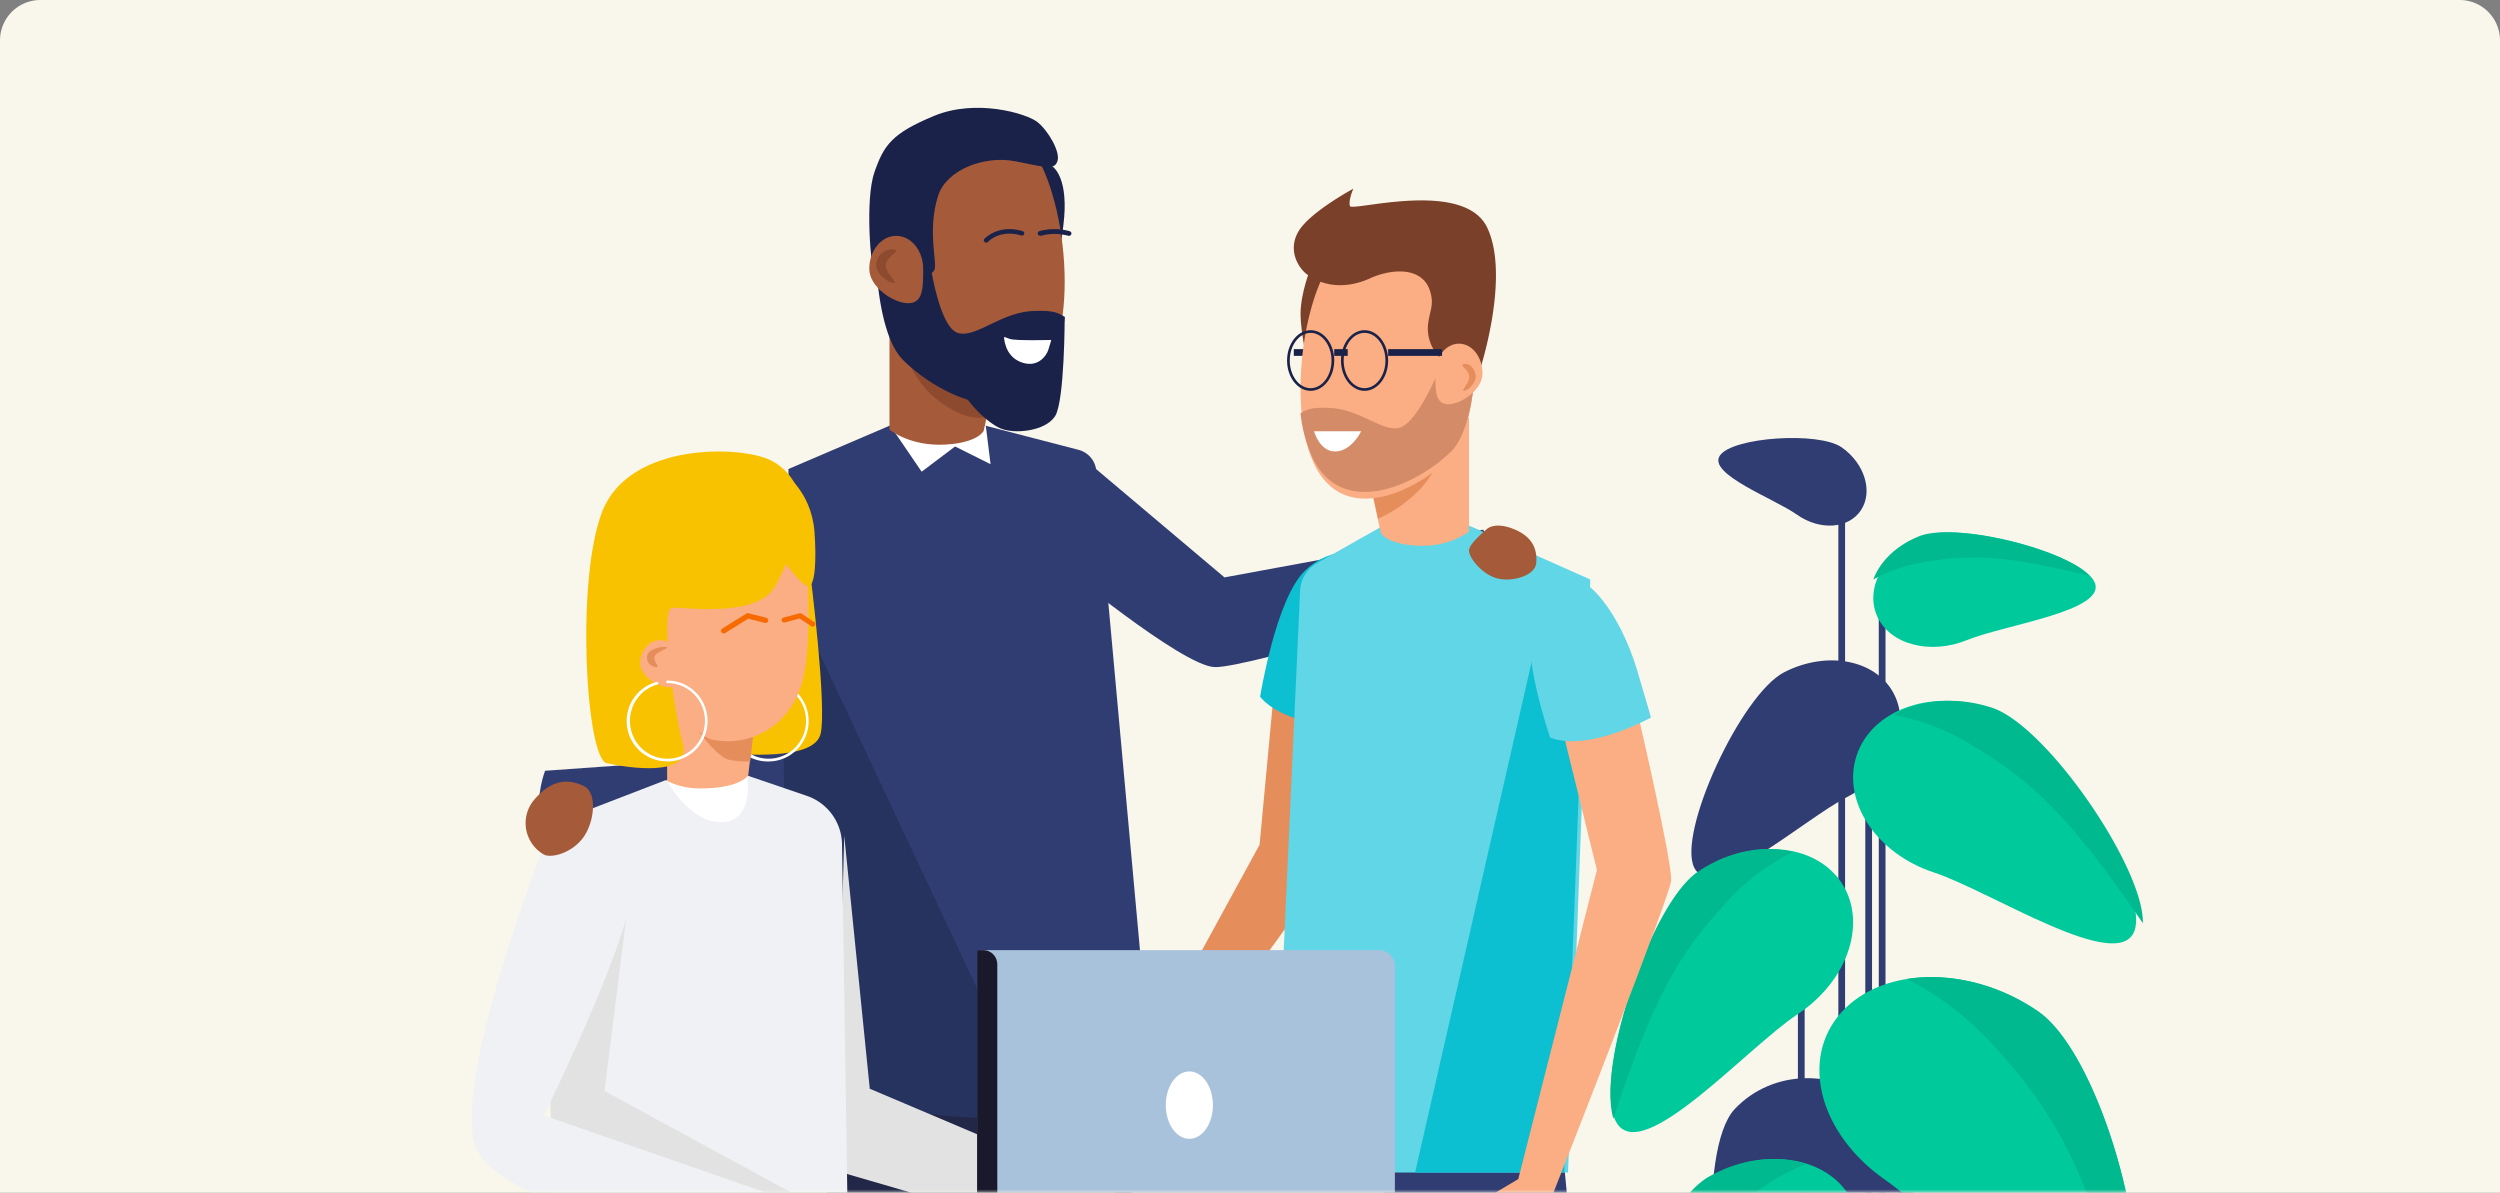 <svg xmlns="http://www.w3.org/2000/svg" xmlns:xlink="http://www.w3.org/1999/xlink" width="371" height="177" viewBox="0 0 371 177">
    <rect x="0" y="0" width="371" height="177" fill="#808080" stroke="none"/>
    <defs>
        <path id="a" d="M6 0h359a6 6 0 0 1 6 6v171H0V6a6 6 0 0 1 6-6z"/>
    </defs>
    <g fill="none" fill-rule="evenodd">
        <mask id="b" fill="#fff">
            <use xlink:href="#a"/>
        </mask>
        <use fill="#F9F6EC" xlink:href="#a"/>
        <g mask="url(#b)">
            <path fill="#222747" d="M168 156v37h-44.677L122 159.29z"/>
            <path fill="#303D72" d="M116.3 70l-7.956 42.429-27.453 1.952s-1.392 3.624-.696 6.579l.696 2.955s30.342.53 35.27-1.052c4.93-1.58 4.907-40.052 4.819-44.28-.088-4.227-4.68-8.583-4.68-8.583zM160.748 68l20.964 17.685 38.392-7.08s2.519 5.077 2.707 6.965l.189 1.892s-37.864 11.772-42.78 11.534C175.301 98.76 157 83.571 157 83.571L160.748 68z"/>
            <path fill="#303D72" d="M132.419 63L117 69.607l1.002 91.691s29.627 5.86 41.312 2.835L171 161.097l-8.309-91.236a3.552 3.552 0 0 0-2.656-3.112l-13.764-3.567L132.419 63z"/>
            <path fill="#26335E" d="M116 85l.84 77.291s23.67 4.66 37.16 3.534L116 85z"/>
            <path fill="#E68D5C" d="M188.927 103.921l-2.006 21.437L170 156.368l5.36 2.632 22.856-31.503L199 103z"/>
            <path fill="#303D72" d="M232.166 173.438s.834 7.773.834 11.429c0 3.655-1.604 9.133-1.604 9.133H204l1.986-23 26.18 2.438z"/>
            <path fill="#0CBFD1" d="M187 103.41s2.334-14.68 6.721-18.777c3.147-2.947 6.216-2.864 8.359-2.37 2.143.494 4.12 7.956 2.034 18.02-1.435 6.977-1.622 7.71-1.622 7.71s-11.292.384-15.492-4.584z"/>
            <path fill="#60D6E6" d="M218.012 78L236 85.995 232.696 174H189l3.937-86.372a4.935 4.935 0 0 1 2.496-4.06l9.527-5.39L218.012 78z"/>
            <path fill="#E2E2E2" d="M125.282 124l3.792 37.568 40.578 17.207s3.033 3.565 0 8.225L124 173.73l1.282-49.73z"/>
            <path fill="#F0F1F4" d="M98.681 115.81l-13.721 5.297a6.17 6.17 0 0 0-3.957 5.952L83.12 194H126l-1.046-68.712a7.703 7.703 0 0 0-5.21-7.18l-9.11-3.108-11.953.81z"/>
            <path fill="#303D72" d="M272.81 75h1v120h-1zM278.81 87h1v105h-1zM276.81 109h1v87h-1zM266.81 128h1v68h-1zM281.81 147h1v48h-1z"/>
            <path fill="#303D72" d="M264.79 99.751c6.462-3.29 13.744-1.81 16.313 3.309 2.57 5.118-.57 11.915-6.997 15.22-6.427 3.305-20.106 15.597-22.675 10.497-2.57-5.099 6.921-25.736 13.36-29.026zM257.425 164.592c5.604-5.958 15.228-6.144 21.499-.407 6.27 5.737 6.803 15.208 1.199 21.174-5.604 5.965-14.138 25.325-20.405 19.592-6.267-5.734-7.897-34.397-2.293-40.36z"/>
            <path fill="#00C99C" d="M252.186 129.368c7.559-5.015 16.956-4.354 20.986 1.479 4.03 5.833 1.176 14.639-6.379 19.642-7.554 5.004-22.732 22.146-26.766 16.317-4.034-5.83 4.605-32.423 12.16-37.438z"/>
            <path fill="#00B98F" d="M251.923 129.399c-6.969 4.77-14.876 28.847-12.488 36.601 6.432-19.658 10.61-25.473 17.272-32.616a32.496 32.496 0 0 1 9.293-6.93c-4.277-1.12-9.518-.175-14.077 2.945z"/>
            <path fill="#00C99C" d="M294.96 105.024c-8.534-2.816-17.243.378-19.448 7.123-2.205 6.746 2.918 14.505 11.453 17.317 8.534 2.813 27.617 15.311 29.823 8.562 2.205-6.748-13.297-30.19-21.828-33.002z"/>
            <path fill="#00B98F" d="M295.62 105.031c8.153 2.677 22.585 23.804 22.378 31.969-11.748-17.245-17.456-21.712-25.966-26.771A33.112 33.112 0 0 0 281 106.102c3.9-2.268 9.287-2.819 14.62-1.07z"/>
            <path fill="#E2E2E2" d="M81 142.52L82.64 194H126l-.41-12.578-35.884-19.521L92.955 136z"/>
            <path fill="#00C99C" d="M285.283 79.577c-5.568 2.27-8.584 7.554-6.742 11.803 1.842 4.249 7.848 5.861 13.412 3.59 5.564-2.27 20.735-4.296 18.893-8.549-1.842-4.252-19.999-9.11-25.563-6.844z"/>
            <path fill="#303D72" d="M273.327 66.4c3.404 2.4 4.67 6.58 2.826 9.334-1.844 2.753-6.092 3.037-9.492.636-3.4-2.4-13.266-6.005-11.437-8.755 1.83-2.75 14.703-3.612 18.103-1.216z"/>
            <path fill="#00B98F" d="M284.86 79.557c5.25-2.06 21.68 1.975 25.14 5.879-13.384-3.304-18.207-3.075-24.673-1.986A23.126 23.126 0 0 0 278 86c.96-2.643 3.426-5.093 6.86-6.443z"/>
            <path fill="#00C99C" d="M253.77 174.647c7.936-4.502 17.26-3.123 20.836 3.085 3.574 6.209.038 14.89-7.894 19.391-7.932 4.502-24.418 20.69-28 14.474-3.583-6.216 7.126-32.444 15.058-36.95z"/>
            <path fill="#00B98F" d="M253.59 174.625c-7.385 4.205-17.184 27.512-15.37 35.375 7.97-19.018 12.63-24.474 19.886-31.053a32.959 32.959 0 0 1 9.894-6.182c-4.228-1.424-9.579-.891-14.41 1.86z"/>
            <path fill="#00C99C" d="M302.514 150.15c-9.858-6.872-22.932-6.872-29.203.031-6.27 6.904-3.377 18.068 6.496 24.948 9.873 6.88 28.816 29.473 35.086 22.577 6.27-6.895-2.522-40.675-12.38-47.555z"/>
            <path fill="#00B98F" d="M302.518 150.128c9.275 6.465 17.604 36.612 13.33 45.872-6.753-24.611-11.983-32.095-20.55-41.415A44.047 44.047 0 0 0 283 145.28c6.168-.985 13.436.63 19.518 4.848z"/>
            <path fill="#F0F1F4" d="M81.716 123s-14.312 35.593-11.3 46.661C73.43 180.73 117.25 187 117.25 187s1.276-3.228 1.506-5.697l.245-2.47-38.286-13.3s12.309-25.016 12.983-33.045c.674-8.03-11.98-9.488-11.98-9.488z"/>
            <path fill="#A9C2DC" d="M145 187h59.631a2.362 2.362 0 0 0 2.369-2.356v-41.288a2.362 2.362 0 0 0-2.369-2.356H145v46z"/>
            <path fill="#19192B" d="M145 187h.937c1.138-.002 2.061-.943 2.063-2.105v-41.79c-.002-1.162-.925-2.103-2.063-2.105H145v46z"/>
            <path fill="#FFF" d="M173 164c0 2.773 1.568 5 3.502 5 1.934 0 3.498-2.239 3.498-5s-1.568-5-3.498-5c-1.93 0-3.502 2.239-3.502 5z"/>
            <path fill="#0CBFD1" d="M232.15 174L235 98.694 227.577 97 210 174z"/>
            <path fill="#FFF" d="M99 115.859s3.208 6.24 8.126 6.14c4.919-.1 3.754-6.999 3.754-6.999l-11.88.859z"/>
            <path fill="#F9C200" d="M120.232 85s2.53 20.02 1.538 23.934c-.992 3.914-11.146 3.117-16.184 2.72-5.039-.399-7.721.266-9.927-.936-2.206-1.202 1.837-13.725 1.837-13.725L120.232 85z"/>
            <path fill="#FFF" d="M114.06 112.998c-3.02.07-5.609-2.166-6.008-5.19-.399-3.025 1.52-5.868 4.453-6.599a.185.185 0 0 1 .226.131.19.19 0 0 1-.13.232c-2.82.778-4.56 3.632-3.979 6.526.581 2.893 3.285 4.836 6.183 4.443 2.897-.394 4.997-2.99 4.8-5.936-.196-2.946-2.621-5.233-5.545-5.231a.186.186 0 0 1-.185-.187.19.19 0 0 1 .185-.187c3.28 0 5.94 2.686 5.94 6 0 3.312-2.66 5.998-5.94 5.998z"/>
            <path fill="#FBAD83" d="M112 106.614l-.955 8.437s-1.137 1.947-7.08 1.947a10.788 10.788 0 0 1-4.965-1.11V101l13 5.614z"/>
            <path fill="#E68D5C" d="M112 107.138l-.663 5.83c-1.1.085-2.208 0-3.283-.25-1.42-.333-5.473-4.603-8.054-10.718l12 5.138z"/>
            <path fill="#FBAD83" d="M119.514 81.101s1.401 13.733-.555 20.382c-1.957 6.65-8.042 9.45-13.437 8.244-1.999-.453-9.236-8.486-10.151-18.408-.915-9.923-.042-12.913 1.593-15.011 1.635-2.098 16.492-4.71 19.192-2.415 2.7 2.294 3.358 7.208 3.358 7.208z"/>
            <path fill="#F9C200" d="M114 80.25s4.672 6.553 5.85 6.744c1.18.191 1.31-4.162 1.018-8.078-.475-6.186-4.805-8.916-4.805-8.916L114 80.25z"/>
            <path fill="#F9C200" d="M119 75.267s-1.33 7.484-4.12 11.96c-2.79 4.476-13.267 2.844-15.14 2.977-1.872.134.266 15.186 1.596 20.205 1.33 5.018-8.24 3.524-11.297 2.847-3.056-.676-4.652-27.115-.663-37.355 3.99-10.24 20.462-9.842 24.98-7.598 2.648 1.317 4.416 3.966 4.644 6.964z"/>
            <path fill="#FBAD83" d="M95 98.427c0 1.89 2.701 3.573 4.356 3.573 1.656 0 1.644-1.682 1.644-3.573S99.655 95 98 95s-3 1.52-3 3.427z"/>
            <path fill="#E68D5C" d="M96.045 97.244c.213-.833 1.86-1.355 2.753-1.224s-1.452.607-1.665 1.437c-.212.83 1.04 1.66.148 1.53-.893-.132-1.448-.913-1.236-1.743z"/>
            <path fill="#F76A00" d="M107.405 94a.405.405 0 0 1-.389-.281.384.384 0 0 1 .17-.439l3.556-2.217a.42.42 0 0 1 .32-.051l2.634.661c.218.055.348.27.29.48a.41.41 0 0 1-.497.279l-2.459-.618-3.405 2.123a.418.418 0 0 1-.22.063zM120.616 93a.361.361 0 0 1-.198-.06l-1.757-1.16-2.2.59a.363.363 0 0 1-.355-.098.381.381 0 0 1-.093-.363.372.372 0 0 1 .261-.265l2.376-.632a.36.36 0 0 1 .29.048l1.892 1.251c.137.09.2.262.153.422a.368.368 0 0 1-.354.267h-.015z"/>
            <path fill="#FFF" d="M99.057 112.981c-3.018.062-5.6-2.169-6.003-5.184-.403-3.015 1.503-5.854 4.43-6.599a.194.194 0 0 1 .1.374c-2.827.778-4.57 3.632-3.988 6.526.583 2.895 3.293 4.838 6.197 4.444 2.904-.393 5.008-2.99 4.811-5.936-.197-2.946-2.627-5.234-5.558-5.232a.186.186 0 0 1-.185-.187c0-.103.083-.187.185-.187 3.288 0 5.954 2.686 5.954 6s-2.666 6-5.954 6l.011-.019z"/>
            <path fill="#FBAD83" d="M218 62v16.859s-2.818 2.405-7.773 2.117c-4.589-.265-5.315-1.921-5.315-1.921L203 70.31l14.985-8.295"/>
            <path fill="#E68D5C" d="M204.463 76.985a18.616 18.616 0 0 0 4.818-3.034c2.19-1.774 3.833-4.193 4.719-6.951l-9.548 1.913-1.452.85L204.496 77"/>
            <path fill="#1A2249" d="M192 51.811h8v1h-8z"/>
            <path fill="#7A4029" d="M194.486 39.834S193 43.46 193 46.632c0 2.555 1.045 7.368 1.045 7.368L200 39l-5.514.834z"/>
            <path fill="#FBAD83" d="M194.979 68.763c4.47 9.631 15.54 3.94 20.285-.917 4.745-4.857 4.097-23.42 2.775-26.935-1.323-3.516-12.292-6.367-18.058-4.101s-9.465 22.319-5.002 31.953"/>
            <path fill="#D7C5BE" d="M193 62a21.33 21.33 0 0 0 1.859 6.774C196.749 72.59 199.749 74 203 74c-3.246 0-6.25-1.404-8.137-5.226A21.33 21.33 0 0 1 193.004 62"/>
            <path fill="#D48C68" d="M219 54h-5.068s-3.355 8.645-6.234 9.476c-.231.062-.47.093-.71.093-2.4 0-5.592-2.864-9.622-3.03-.377 0-.71-.026-1.015-.026-1.725 0-2.498.252-3.351.82a21.083 21.083 0 0 0 1.77 6.586c1.796 3.709 4.656 5.081 7.747 5.081 4.683 0 9.906-3.13 12.8-5.971 2.325-2.281 3.37-7.677 3.675-13.029"/>
            <path fill="#7A4029" d="M217.466 54.808a6.16 6.16 0 0 1-4.22-2.239 6.008 6.008 0 0 1-1.305-4.551c.259-2.052.871-2.71.33-4.652-1.057-3.878-5.783-3.514-8.956-2.063-3.173 1.45-6.64 1.443-9.372-.598-1.301-.97-2.937-3.671-1.168-6.493 1.77-2.822 8.063-6.212 8.063-6.212s-.761 1.695-.51 2.574c.251.88 16.974-4.085 20.398 3.254 3.425 7.34-1.141 21.172-1.141 21.172l-2.12-.192z"/>
            <path fill="#FBAD83" d="M220 55.406c0 2.434-3.158 4.594-5.096 4.594-1.937 0-1.904-2.16-1.904-4.594 0-2.433 1.572-4.406 3.51-4.406 1.936 0 3.49 1.973 3.49 4.406z"/>
            <path fill="#E68D5C" d="M218.976 55.572c.197 1.031-.872 2.236-1.635 2.413-.763.177.879-1.23.68-2.26-.2-1.031-1.553-1.52-.79-1.697.763-.177 1.546.513 1.745 1.544z"/>
            <path fill="#1A2249" fill-rule="nonzero" d="M194.5 58c-1.93 0-3.5-2.018-3.5-4.5s1.57-4.5 3.5-4.5 3.5 2.018 3.5 4.5-1.59 4.5-3.5 4.5zm0-8.604c-1.71 0-3.1 1.84-3.1 4.104 0 2.264 1.39 4.104 3.1 4.104 1.71 0 3.1-1.844 3.1-4.104s-1.41-4.104-3.1-4.104zM202.5 58c-1.93 0-3.5-2.018-3.5-4.5s1.57-4.5 3.5-4.5 3.5 2.018 3.5 4.5-1.57 4.5-3.5 4.5zm0-8.604c-1.71 0-3.1 1.84-3.1 4.104 0 2.264 1.39 4.104 3.1 4.104 1.71 0 3.1-1.844 3.1-4.104s-1.39-4.104-3.1-4.104z"/>
            <path fill="#1A2249" d="M206 51.811h8v1h-8zM198 51.811h2v1h-2z"/>
            <path fill="#FFF" d="M195 64h7s-1.403 2.92-3.781 2.998C195.84 67.078 195 64 195 64z"/>
            <path fill="#FBAD83" d="M242.614 104l-10.884 3.777 5.254 21.323-11.672 45.876-3.31 1.968s-.188 4.91 3.426 5.855c3.614.944 4.924-1.745 4.924-1.745v-3.6c2.894-7.358 17.415-44.369 17.64-46.756.251-2.651-5.378-26.698-5.378-26.698z"/>
            <path fill="#60D6E6" d="M230.045 109.461s-4.458-12.778-2.586-17.933c1.35-3.717 3.954-4.97 5.963-5.492 2.008-.522 6.914 4.614 9.574 13.577 1.84 6.207 2.004 6.873 2.004 6.873s-9.27 5.159-14.955 2.975z"/>
            <path fill="#A55B3A" d="M220.642 78.521s1.123-1.173 4.014 0c2.89 1.173 3.475 3.097 3.322 5.025-.154 1.927-3.689 2.905-5.92 2.252-2.233-.653-4.21-3.195-4.049-4.227.161-1.032 2.633-3.05 2.633-3.05zM80.537 126.71a5.399 5.399 0 0 1-2.465-3.687 5.352 5.352 0 0 1 1.146-4.27c.117-.145.241-.286.377-.43 2.58-2.827 4.987-2.66 7.052-1.667 2.064.993 1.567 5.44-.15 7.712-1.719 2.272-4.751 3.045-5.825 2.428l-.135-.086z"/>
            <path fill="#FFF" d="M132 63l4.773 7 4.96-3.743 5.267 2.63-.705-5.686z"/>
            <path fill="#A55B3A" d="M132 46v17.749s3.009 2.53 8.302 2.226c4.896-.28 5.673-2.036 5.673-2.036L148 54.732 132 46z"/>
            <path fill="#8E4A2F" d="M146.376 61.879c-2.546.588-5.487-1.059-7.685-2.875C134.639 55.657 133 49 133 49l13.405 4.19 1.595.912-1.624 7.777z"/>
            <path fill="#1A2249" d="M155.868 24.496s2.282.896 2.124 6.634c-.077 2.714-1.042 7.87-1.042 7.87L151 23l4.868 1.496z"/>
            <path fill="#A55B3A" d="M155.865 53.486c-4.807 10.14-16.736 4.148-21.847-.962-5.11-5.11-4.4-24.646-2.986-28.354 1.414-3.707 13.22-6.705 19.447-4.314 6.228 2.391 10.192 23.484 5.386 33.63z"/>
            <path fill="#1A2249" d="M137.716 37s1.346 11.496 4.451 12.415c2.668.773 6.345-3.055 11.127-3.26 2.667-.116 3.624.139 4.706.88a23.922 23.922 0 0 1-1.905 7.317c-4.87 10.387-16.957 4.249-22.136-.985-2.492-2.542-3.635-8.54-3.959-14.482L137.716 37z"/>
            <path fill="#1A2249" d="M136.566 40.878s1.464.148 2.061-.735c.598-.883-1.12-5.87.616-11.16 1.236-3.79 6.855-5.961 11.455-5.044 4.6.917 5.757 1.33 6.227-.027.47-1.356-1.377-4.547-2.986-5.81-1.61-1.261-9.077-3.493-15.308-.909-6.231 2.585-7.467 4.302-8.878 8.402-1.412 4.1-.497 14.374 0 15.03.496.655 6.813.253 6.813.253z"/>
            <path fill="#A55B3A" d="M129 39.895c0 2.703 3.6 5.105 5.808 5.105 2.208 0 2.192-2.402 2.192-5.105 0-2.703-1.79-4.895-4.002-4.895-2.212 0-3.998 2.192-3.998 4.895z"/>
            <path fill="#1A2249" d="M158 47s0 12.492-1.418 14.746c-1.417 2.254-6.065 2.74-8.169 1.802-2.104-.94-5.537-4.328-6.375-7.195-.838-2.867 12.459-6.976 12.459-6.976L158 47z"/>
            <path fill="#8E4A2F" d="M130.036 38.964c-.299 1.287 1.306 2.793 2.453 3.017 1.147.224-1.32-1.535-1.02-2.826.3-1.29 2.33-1.896 1.183-2.12-1.147-.224-2.32.643-2.615 1.93z"/>
            <path fill="#FFF" d="M156 50.448s-5.258.151-6.133-.15L149 50s.023 2.77 2.462 3.725c2.438.955 3.772-.809 4.099-1.785.326-.976.439-1.492.439-1.492z"/>
            <path fill="#1A2249" d="M154.374 34.988a.371.371 0 0 1-.369-.294.351.351 0 0 1 .244-.392 8.374 8.374 0 0 1 4.458 0c.136.03.244.127.28.253a.339.339 0 0 1-.107.35.398.398 0 0 1-.381.076 7.733 7.733 0 0 0-4 0 .404.404 0 0 1-.125.007zM146.357 36a.369.369 0 0 1-.235-.08.322.322 0 0 1-.035-.473c.085-.09 2.09-2.22 5.664-1.144.121.036.213.13.24.247a.324.324 0 0 1-.106.32.372.372 0 0 1-.348.074c-3.118-.94-4.842.865-4.913.942a.365.365 0 0 1-.267.114z"/>
        </g>
    </g>
</svg>
